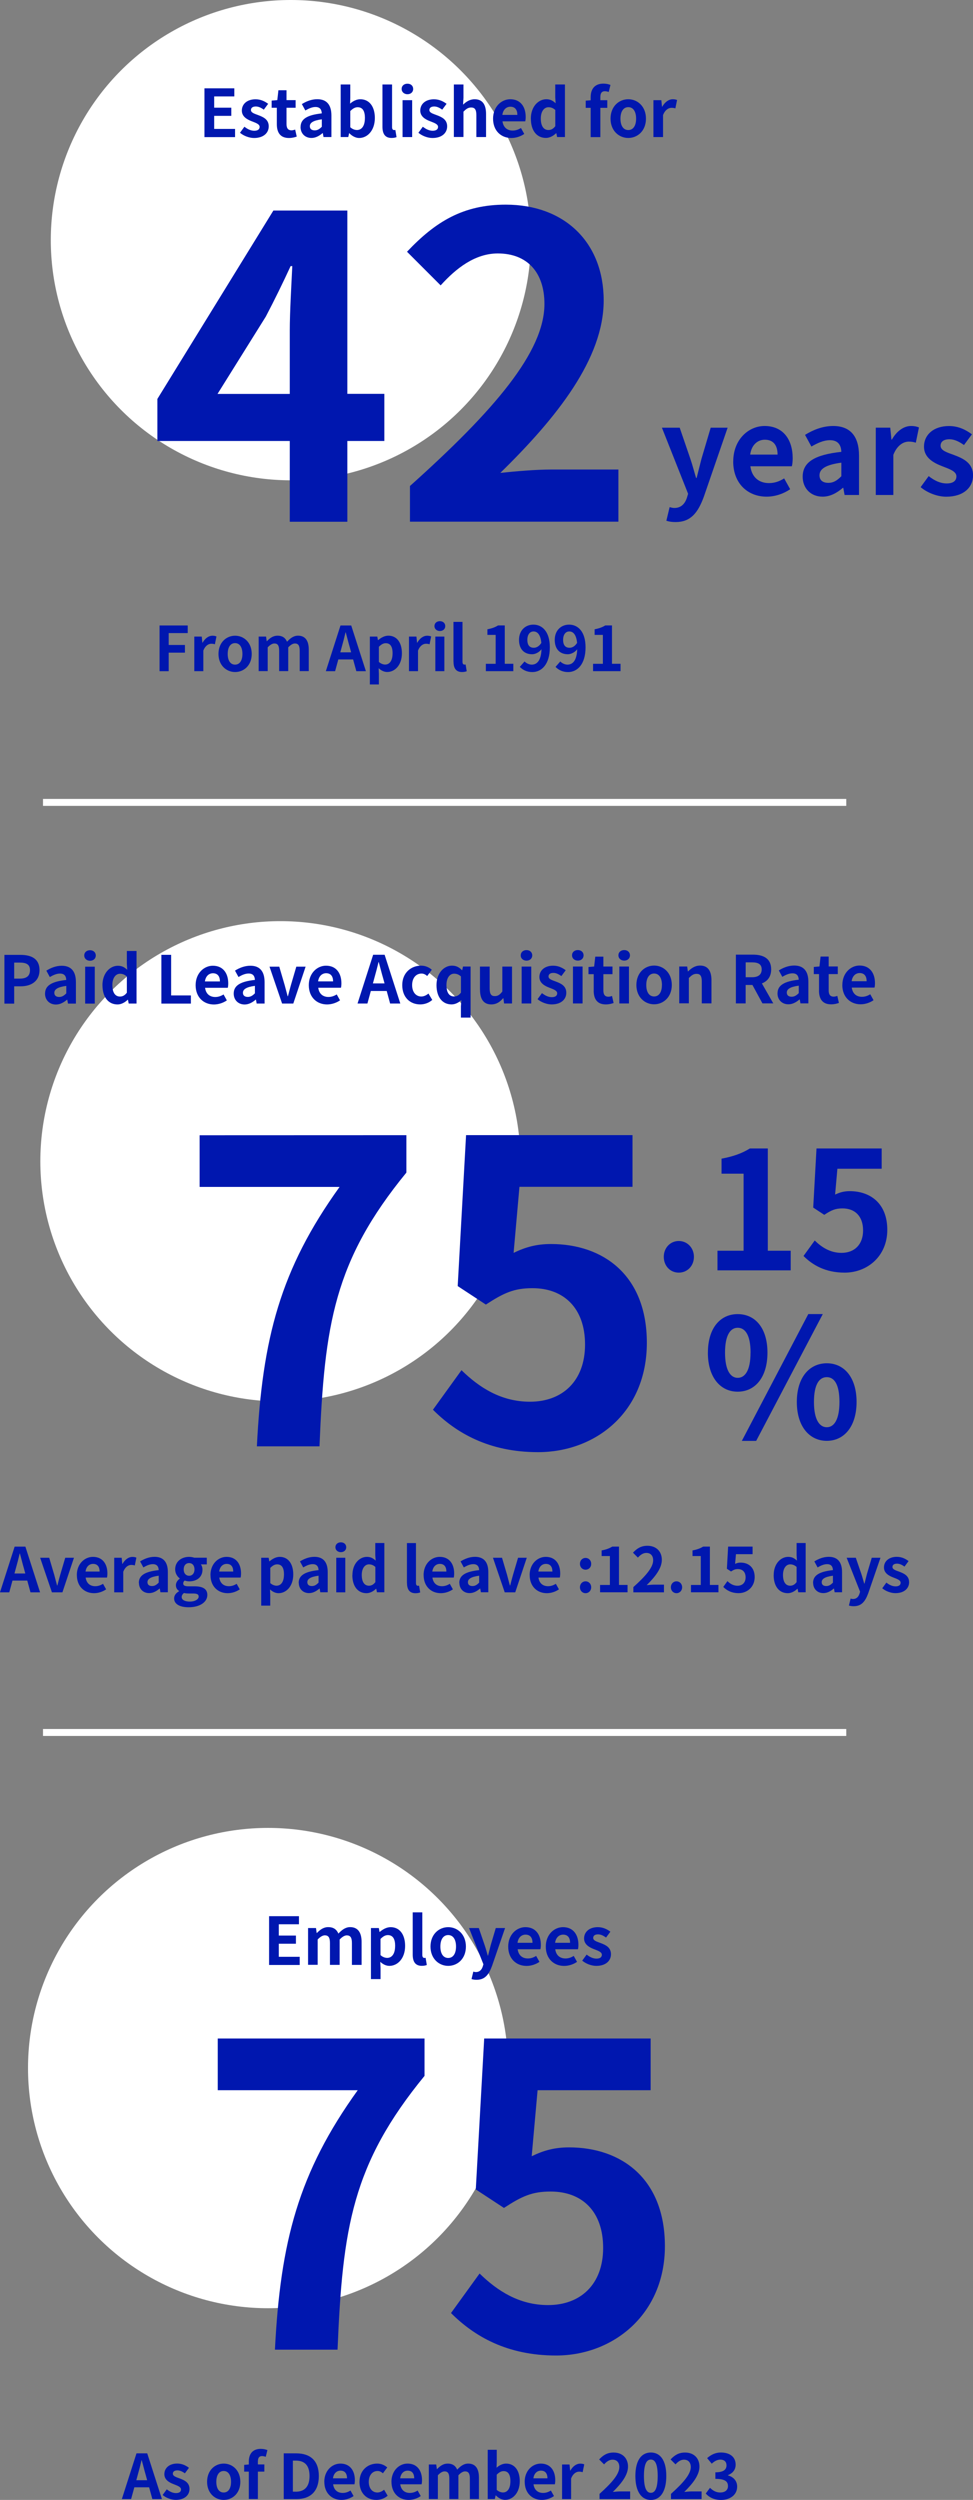 <?xml version="1.0" encoding="UTF-8"?><svg id="_レイヤー_2" xmlns="http://www.w3.org/2000/svg" viewBox="0 0 251.13 644.88"><rect x="0" y="0" width="251.13" height="644.88" fill="#808080" stroke="none"/><defs><style>.cls-1{fill:none;stroke:#fff;stroke-miterlimit:10;stroke-width:1.79px;}.cls-2{fill:#fff;}.cls-2,.cls-3{stroke-width:0px;}.cls-3{fill:#0017af;}</style></defs><g id="_レイヤー_1-2"><circle class="cls-2" cx="75.06" cy="61.95" r="61.95"/><circle class="cls-2" cx="72.36" cy="299.57" r="61.95"/><path class="cls-3" d="M99.2,113.76h-9.55v20.83h-14.86v-20.83h-34.17v-10.85l29.94-48.6h19.09v47.29h9.55v12.15ZM74.79,101.62v-16.38c0-4.66.43-11.93.65-16.6h-.43c-1.95,4.23-4.12,8.68-6.4,13.02l-12.47,19.96h18.66Z"/><path class="cls-3" d="M105.81,125.37c21.8-19.53,34.71-34.6,34.71-46.97,0-8.14-4.45-13.02-12.04-13.02-5.86,0-10.74,3.8-14.75,8.24l-8.68-8.68c7.38-7.81,14.54-12.15,25.49-12.15,15.19,0,25.27,9.76,25.27,24.73s-12.04,30.16-26.68,44.47c4.01-.43,9.33-.87,13.02-.87h17.46v13.45h-53.8v-9.22Z"/><path class="cls-3" d="M41.19,161.35h7.26v1.96h-4.91v3.07h4.19v1.98h-4.19v4.78h-2.36v-11.79Z"/><path class="cls-3" d="M50.16,164.21h1.91l.16,1.58h.06c.65-1.16,1.61-1.8,2.53-1.8.49,0,.78.08,1.05.19l-.41,2.02c-.3-.1-.56-.14-.92-.14-.7,0-1.55.46-2.06,1.75v5.32h-2.33v-8.92Z"/><path class="cls-3" d="M56.39,168.69c0-2.98,2.05-4.7,4.29-4.7s4.29,1.72,4.29,4.7-2.05,4.67-4.29,4.67-4.29-1.72-4.29-4.67ZM62.57,168.69c0-1.69-.68-2.79-1.9-2.79s-1.9,1.1-1.9,2.79.68,2.76,1.9,2.76,1.9-1.08,1.9-2.76Z"/><path class="cls-3" d="M66.76,164.21h1.91l.16,1.19h.06c.75-.78,1.58-1.42,2.74-1.42,1.27,0,2.02.57,2.45,1.56.81-.86,1.67-1.56,2.84-1.56,1.9,0,2.77,1.34,2.77,3.58v5.56h-2.34v-5.27c0-1.37-.4-1.86-1.24-1.86-.51,0-1.08.33-1.72,1v6.13h-2.34v-5.27c0-1.37-.4-1.86-1.24-1.86-.51,0-1.08.33-1.72,1v6.13h-2.33v-8.92Z"/><path class="cls-3" d="M91.14,170.11h-3.82l-.83,3.03h-2.39l3.78-11.79h2.77l3.79,11.79h-2.47l-.83-3.03ZM90.63,168.28l-.35-1.29c-.37-1.23-.68-2.58-1.04-3.86h-.06c-.3,1.29-.65,2.63-1,3.86l-.35,1.29h2.8Z"/><path class="cls-3" d="M95.47,164.21h1.91l.16.92h.06c.75-.64,1.67-1.15,2.63-1.15,2.2,0,3.5,1.8,3.5,4.54,0,3.06-1.83,4.83-3.79,4.83-.78,0-1.53-.35-2.21-.97l.06,1.47v2.71h-2.33v-12.35ZM101.33,168.56c0-1.7-.54-2.64-1.77-2.64-.61,0-1.15.3-1.77.92v3.92c.57.49,1.15.67,1.62.67,1.08,0,1.91-.92,1.91-2.87Z"/><path class="cls-3" d="M105.57,164.21h1.91l.16,1.58h.06c.65-1.16,1.61-1.8,2.53-1.8.49,0,.78.08,1.05.19l-.41,2.02c-.3-.1-.56-.14-.92-.14-.7,0-1.55.46-2.06,1.75v5.32h-2.33v-8.92Z"/><path class="cls-3" d="M112.13,161.51c0-.76.59-1.27,1.4-1.27s1.39.51,1.39,1.27-.59,1.27-1.39,1.27-1.4-.54-1.4-1.27ZM112.36,164.21h2.33v8.92h-2.33v-8.92Z"/><path class="cls-3" d="M117.04,170.63v-10.21h2.33v10.32c0,.53.25.7.48.7.1,0,.16,0,.32-.03l.29,1.74c-.27.11-.67.21-1.21.21-1.62,0-2.2-1.07-2.2-2.72Z"/><path class="cls-3" d="M125.4,171.24h2.53v-7.46h-2.13v-1.45c1.18-.22,1.99-.53,2.74-.99h1.74v9.89h2.21v1.9h-7.09v-1.9Z"/><path class="cls-3" d="M135.38,170.62c.43.46,1.16.83,1.86.83,1.32,0,2.42-1,2.52-3.97-.61.8-1.61,1.29-2.42,1.29-1.96,0-3.38-1.21-3.38-3.71s1.69-3.93,3.71-3.93c2.23,0,4.24,1.75,4.24,5.85,0,4.46-2.18,6.39-4.52,6.39-1.47,0-2.53-.62-3.23-1.34l1.23-1.4ZM139.72,165.84c-.21-2.15-1.02-2.95-2.02-2.95-.88,0-1.59.72-1.59,2.17s.65,2.04,1.67,2.04c.64,0,1.37-.35,1.94-1.26Z"/><path class="cls-3" d="M144.6,170.62c.43.46,1.16.83,1.86.83,1.32,0,2.42-1,2.52-3.97-.61.8-1.61,1.29-2.42,1.29-1.96,0-3.38-1.21-3.38-3.71s1.69-3.93,3.71-3.93c2.23,0,4.24,1.75,4.24,5.85,0,4.46-2.18,6.39-4.52,6.39-1.47,0-2.53-.62-3.23-1.34l1.23-1.4ZM148.95,165.84c-.21-2.15-1.02-2.95-2.02-2.95-.88,0-1.59.72-1.59,2.17s.65,2.04,1.67,2.04c.64,0,1.37-.35,1.94-1.26Z"/><path class="cls-3" d="M153.07,171.24h2.53v-7.46h-2.13v-1.45c1.18-.22,1.99-.53,2.74-.99h1.74v9.89h2.21v1.9h-7.09v-1.9Z"/><path class="cls-3" d="M52.76,22.78h7.72v2.09h-5.2v2.91h4.42v2.11h-4.42v3.37h5.39v2.11h-7.9v-12.58Z"/><path class="cls-3" d="M61.94,34.25l1.14-1.56c.85.66,1.67,1.04,2.55,1.04.95,0,1.38-.41,1.38-1,0-.71-.99-1.04-1.99-1.43-1.21-.46-2.6-1.19-2.6-2.77,0-1.72,1.39-2.92,3.54-2.92,1.39,0,2.45.58,3.25,1.17l-1.12,1.51c-.68-.48-1.34-.82-2.06-.82-.85,0-1.26.37-1.26.92,0,.7.94.95,1.94,1.33,1.26.48,2.65,1.1,2.65,2.87,0,1.67-1.31,3.01-3.79,3.01-1.27,0-2.69-.56-3.62-1.34Z"/><path class="cls-3" d="M71.45,32.02v-4.22h-1.34v-1.85l1.46-.12.29-2.55h2.09v2.55h2.35v1.97h-2.35v4.22c0,1.09.44,1.6,1.29,1.6.31,0,.68-.1.94-.2l.41,1.82c-.51.17-1.17.36-2.01.36-2.26,0-3.13-1.43-3.13-3.57Z"/><path class="cls-3" d="M77.58,32.77c0-2.04,1.65-3.11,5.47-3.52-.04-.94-.44-1.65-1.62-1.65-.88,0-1.73.39-2.62.9l-.9-1.65c1.12-.7,2.48-1.26,3.98-1.26,2.41,0,3.65,1.44,3.65,4.2v5.56h-2.04l-.19-1.02h-.05c-.83.71-1.79,1.26-2.87,1.26-1.7,0-2.82-1.21-2.82-2.82ZM83.06,32.7v-1.92c-2.31.31-3.09.93-3.09,1.78,0,.75.53,1.07,1.26,1.07s1.24-.34,1.84-.94Z"/><path class="cls-3" d="M90.16,34.35h-.05l-.22,1h-1.96v-13.56h2.48v3.42l-.05,1.53c.75-.68,1.7-1.14,2.63-1.14,2.35,0,3.76,1.92,3.76,4.83,0,3.28-1.96,5.17-4.05,5.17-.85,0-1.77-.44-2.55-1.24ZM94.19,30.48c0-1.82-.58-2.82-1.89-2.82-.65,0-1.22.32-1.89.99v4.18c.6.53,1.22.71,1.73.71,1.16,0,2.04-.99,2.04-3.06Z"/><path class="cls-3" d="M98.71,32.69v-10.9h2.48v11.01c0,.56.27.75.51.75.1,0,.17,0,.34-.03l.31,1.85c-.29.12-.71.22-1.29.22-1.73,0-2.35-1.14-2.35-2.91Z"/><path class="cls-3" d="M103.66,22.95c0-.82.63-1.36,1.5-1.36s1.48.54,1.48,1.36-.63,1.36-1.48,1.36-1.5-.58-1.5-1.36ZM103.9,25.84h2.48v9.52h-2.48v-9.52Z"/><path class="cls-3" d="M107.99,34.25l1.14-1.56c.85.66,1.67,1.04,2.55,1.04.95,0,1.38-.41,1.38-1,0-.71-.99-1.04-1.99-1.43-1.21-.46-2.6-1.19-2.6-2.77,0-1.72,1.39-2.92,3.54-2.92,1.39,0,2.45.58,3.25,1.17l-1.12,1.51c-.68-.48-1.34-.82-2.06-.82-.85,0-1.26.37-1.26.92,0,.7.93.95,1.94,1.33,1.26.48,2.65,1.1,2.65,2.87,0,1.67-1.31,3.01-3.79,3.01-1.28,0-2.69-.56-3.62-1.34Z"/><path class="cls-3" d="M117.14,21.79h2.48v3.42l-.1,1.78c.77-.71,1.7-1.39,2.99-1.39,2.06,0,2.94,1.43,2.94,3.82v5.93h-2.5v-5.63c0-1.46-.41-1.99-1.34-1.99-.78,0-1.28.37-1.99,1.07v6.54h-2.48v-13.56Z"/><path class="cls-3" d="M127.26,30.61c0-3.09,2.16-5.01,4.44-5.01,2.62,0,3.98,1.92,3.98,4.56,0,.46-.05.92-.12,1.14h-5.87c.21,1.56,1.22,2.38,2.63,2.38.78,0,1.46-.24,2.14-.66l.85,1.53c-.94.65-2.14,1.05-3.33,1.05-2.65,0-4.72-1.85-4.72-4.98ZM133.53,29.64c0-1.29-.58-2.11-1.8-2.11-1,0-1.89.71-2.07,2.11h3.88Z"/><path class="cls-3" d="M137.01,30.61c0-3.11,1.94-5.01,3.99-5.01,1.07,0,1.73.41,2.41,1.04l-.1-1.5v-3.35h2.5v13.56h-2.02l-.2-.99h-.05c-.7.68-1.65,1.22-2.63,1.22-2.36,0-3.89-1.87-3.89-4.98ZM143.32,32.55v-4.18c-.58-.53-1.17-.71-1.77-.71-1.07,0-1.97,1.02-1.97,2.92s.71,2.96,1.97,2.96c.66,0,1.22-.27,1.77-.99Z"/><path class="cls-3" d="M157.11,23.73c-.32-.12-.7-.2-1-.2-.75,0-1.16.44-1.16,1.5v.82h1.79v1.97h-1.79v7.55h-2.5v-7.55h-1.28v-1.85l1.28-.1v-.78c0-1.99.92-3.52,3.31-3.52.73,0,1.38.17,1.8.34l-.46,1.84Z"/><path class="cls-3" d="M157.58,30.61c0-3.18,2.19-5.01,4.57-5.01s4.57,1.84,4.57,5.01-2.19,4.98-4.57,4.98-4.57-1.84-4.57-4.98ZM164.18,30.61c0-1.8-.73-2.97-2.02-2.97s-2.02,1.17-2.02,2.97.73,2.94,2.02,2.94,2.02-1.16,2.02-2.94Z"/><path class="cls-3" d="M168.65,25.84h2.04l.17,1.68h.07c.7-1.24,1.72-1.92,2.7-1.92.53,0,.83.08,1.12.2l-.44,2.16c-.32-.1-.6-.15-.99-.15-.75,0-1.65.49-2.19,1.87v5.68h-2.48v-9.52Z"/><path class="cls-3" d="M171.99,134.32l.84-3.5c.31.09.81.22,1.21.22,1.77,0,2.76-1.12,3.25-2.64l.31-1.02-6.76-17.05h4.59l2.76,8.06c.53,1.55.96,3.22,1.46,4.9h.15c.4-1.61.84-3.29,1.24-4.9l2.39-8.06h4.37l-6.17,17.89c-1.52,4.09-3.38,6.45-7.26,6.45-1.02,0-1.71-.12-2.39-.34Z"/><path class="cls-3" d="M189.25,119.04c0-5.64,3.94-9.15,8.09-9.15,4.77,0,7.25,3.5,7.25,8.31,0,.84-.09,1.67-.22,2.08h-10.7c.37,2.85,2.23,4.34,4.81,4.34,1.43,0,2.67-.43,3.91-1.21l1.55,2.79c-1.71,1.18-3.91,1.92-6.08,1.92-4.84,0-8.62-3.38-8.62-9.08ZM200.69,117.27c0-2.36-1.05-3.84-3.29-3.84-1.83,0-3.44,1.3-3.78,3.84h7.07Z"/><path class="cls-3" d="M207.17,122.98c0-3.72,3.01-5.67,9.98-6.42-.06-1.71-.81-3.01-2.95-3.01-1.61,0-3.16.71-4.78,1.64l-1.64-3.01c2.05-1.27,4.53-2.29,7.26-2.29,4.4,0,6.67,2.64,6.67,7.66v10.14h-3.72l-.34-1.86h-.09c-1.52,1.3-3.25,2.29-5.24,2.29-3.1,0-5.15-2.2-5.15-5.15ZM217.15,122.85v-3.5c-4.22.56-5.64,1.71-5.64,3.26,0,1.36.96,1.95,2.29,1.95s2.26-.62,3.35-1.71Z"/><path class="cls-3" d="M226.05,110.32h3.72l.31,3.07h.12c1.27-2.26,3.13-3.5,4.93-3.5.96,0,1.52.16,2.05.37l-.81,3.94c-.59-.19-1.08-.28-1.8-.28-1.37,0-3.01.9-4,3.41v10.36h-4.53v-17.36Z"/><path class="cls-3" d="M237.61,125.67l2.08-2.85c1.55,1.21,3.04,1.89,4.65,1.89,1.74,0,2.51-.74,2.51-1.83,0-1.3-1.8-1.89-3.63-2.6-2.2-.84-4.74-2.17-4.74-5.05,0-3.13,2.54-5.33,6.45-5.33,2.54,0,4.46,1.05,5.92,2.14l-2.05,2.76c-1.24-.87-2.45-1.49-3.75-1.49-1.55,0-2.29.68-2.29,1.67,0,1.27,1.71,1.74,3.54,2.42,2.29.87,4.84,2.02,4.84,5.24,0,3.04-2.39,5.49-6.91,5.49-2.33,0-4.9-1.02-6.6-2.45Z"/><circle class="cls-2" cx="69.18" cy="533.48" r="61.95"/><path class="cls-3" d="M7.04,407.73h-3.82l-.83,3.03H0l3.78-11.79h2.77l3.79,11.79h-2.47l-.83-3.03ZM6.53,405.9l-.35-1.29c-.37-1.23-.68-2.58-1.04-3.86h-.06c-.3,1.29-.65,2.63-1,3.86l-.35,1.29h2.8Z"/><path class="cls-3" d="M10.34,401.84h2.36l1.31,4.44c.22.88.48,1.8.72,2.71h.08c.22-.91.48-1.83.72-2.71l1.31-4.44h2.25l-2.98,8.92h-2.71l-3.04-8.92Z"/><path class="cls-3" d="M19.83,406.31c0-2.9,2.02-4.7,4.16-4.7,2.45,0,3.73,1.8,3.73,4.27,0,.43-.05.86-.11,1.07h-5.5c.19,1.47,1.15,2.23,2.47,2.23.73,0,1.37-.22,2.01-.62l.8,1.43c-.88.61-2.01.99-3.12.99-2.49,0-4.43-1.74-4.43-4.67ZM25.71,405.4c0-1.21-.54-1.98-1.69-1.98-.94,0-1.77.67-1.94,1.98h3.63Z"/><path class="cls-3" d="M29.49,401.84h1.91l.16,1.58h.06c.65-1.16,1.61-1.8,2.53-1.8.49,0,.78.08,1.05.19l-.41,2.02c-.3-.1-.56-.14-.92-.14-.7,0-1.55.46-2.06,1.75v5.32h-2.33v-8.92Z"/><path class="cls-3" d="M35.83,408.33c0-1.91,1.54-2.92,5.13-3.3-.03-.88-.42-1.54-1.51-1.54-.83,0-1.62.37-2.45.84l-.84-1.55c1.05-.65,2.33-1.18,3.73-1.18,2.26,0,3.43,1.35,3.43,3.93v5.21h-1.91l-.17-.96h-.05c-.78.67-1.67,1.18-2.69,1.18-1.59,0-2.64-1.13-2.64-2.64ZM40.96,408.27v-1.8c-2.17.29-2.9.88-2.9,1.67,0,.7.49,1,1.18,1s1.16-.32,1.72-.88Z"/><path class="cls-3" d="M44.94,412.33c0-.75.46-1.39,1.27-1.85v-.08c-.46-.3-.81-.76-.81-1.5,0-.67.46-1.29.99-1.67v-.06c-.61-.45-1.18-1.29-1.18-2.33,0-2.1,1.71-3.23,3.6-3.23.49,0,.97.1,1.34.22h3.22v1.72h-1.53c.24.3.42.8.42,1.35,0,2.01-1.53,3.03-3.44,3.03-.35,0-.76-.08-1.15-.21-.25.21-.38.41-.38.76,0,.48.35.73,1.4.73h1.51c2.15,0,3.31.67,3.31,2.23,0,1.8-1.86,3.17-4.84,3.17-2.1,0-3.73-.72-3.73-2.29ZM51.28,411.86c0-.64-.53-.8-1.48-.8h-1.08c-.54,0-.92-.05-1.24-.13-.4.32-.59.67-.59,1.04,0,.75.83,1.18,2.13,1.18s2.26-.59,2.26-1.29ZM50.2,404.85c0-1.05-.59-1.64-1.39-1.64s-1.4.59-1.4,1.64.62,1.64,1.4,1.64,1.39-.59,1.39-1.64Z"/><path class="cls-3" d="M54.32,406.31c0-2.9,2.02-4.7,4.16-4.7,2.45,0,3.73,1.8,3.73,4.27,0,.43-.05.86-.11,1.07h-5.5c.19,1.47,1.15,2.23,2.47,2.23.73,0,1.37-.22,2.01-.62l.8,1.43c-.88.61-2.01.99-3.12.99-2.49,0-4.43-1.74-4.43-4.67ZM60.2,405.4c0-1.21-.54-1.98-1.69-1.98-.94,0-1.77.67-1.94,1.98h3.63Z"/><path class="cls-3" d="M67.43,401.84h1.91l.16.92h.06c.75-.64,1.67-1.15,2.63-1.15,2.2,0,3.5,1.8,3.5,4.54,0,3.06-1.83,4.83-3.79,4.83-.78,0-1.53-.35-2.21-.97l.06,1.47v2.71h-2.33v-12.35ZM73.3,406.18c0-1.7-.54-2.64-1.77-2.64-.61,0-1.15.3-1.77.92v3.92c.57.49,1.15.67,1.62.67,1.08,0,1.91-.92,1.91-2.87Z"/><path class="cls-3" d="M77.09,408.33c0-1.91,1.54-2.92,5.13-3.3-.03-.88-.42-1.54-1.51-1.54-.83,0-1.62.37-2.45.84l-.84-1.55c1.05-.65,2.33-1.18,3.73-1.18,2.26,0,3.43,1.35,3.43,3.93v5.21h-1.91l-.17-.96h-.05c-.78.67-1.67,1.18-2.69,1.18-1.59,0-2.64-1.13-2.64-2.64ZM82.22,408.27v-1.8c-2.17.29-2.9.88-2.9,1.67,0,.7.49,1,1.18,1s1.16-.32,1.72-.88Z"/><path class="cls-3" d="M86.57,399.13c0-.76.59-1.27,1.4-1.27s1.39.51,1.39,1.27-.59,1.27-1.39,1.27-1.4-.54-1.4-1.27ZM86.79,401.84h2.33v8.92h-2.33v-8.92Z"/><path class="cls-3" d="M90.96,406.31c0-2.92,1.82-4.7,3.74-4.7,1,0,1.62.38,2.26.97l-.1-1.4v-3.14h2.34v12.71h-1.9l-.19-.92h-.05c-.65.64-1.55,1.15-2.47,1.15-2.21,0-3.65-1.75-3.65-4.67ZM96.88,408.13v-3.92c-.54-.49-1.1-.67-1.66-.67-1,0-1.85.96-1.85,2.74s.67,2.77,1.85,2.77c.62,0,1.15-.25,1.66-.92Z"/><path class="cls-3" d="M105.03,408.26v-10.21h2.33v10.32c0,.53.25.7.48.7.1,0,.16,0,.32-.03l.29,1.74c-.27.11-.67.21-1.21.21-1.62,0-2.2-1.07-2.2-2.72Z"/><path class="cls-3" d="M109.33,406.31c0-2.9,2.02-4.7,4.16-4.7,2.45,0,3.73,1.8,3.73,4.27,0,.43-.05.86-.11,1.07h-5.5c.19,1.47,1.15,2.23,2.47,2.23.73,0,1.37-.22,2.01-.62l.8,1.43c-.88.61-2.01.99-3.12.99-2.49,0-4.43-1.74-4.43-4.67ZM115.21,405.4c0-1.21-.54-1.98-1.69-1.98-.94,0-1.77.67-1.94,1.98h3.63Z"/><path class="cls-3" d="M118.54,408.33c0-1.91,1.54-2.92,5.13-3.3-.03-.88-.42-1.54-1.51-1.54-.83,0-1.62.37-2.45.84l-.84-1.55c1.05-.65,2.33-1.18,3.73-1.18,2.26,0,3.43,1.35,3.43,3.93v5.21h-1.91l-.17-.96h-.05c-.78.67-1.67,1.18-2.69,1.18-1.59,0-2.64-1.13-2.64-2.64ZM123.67,408.27v-1.8c-2.17.29-2.9.88-2.9,1.67,0,.7.49,1,1.18,1s1.16-.32,1.72-.88Z"/><path class="cls-3" d="M127.21,401.84h2.36l1.31,4.44c.22.88.48,1.8.72,2.71h.08c.22-.91.48-1.83.72-2.71l1.31-4.44h2.25l-2.98,8.92h-2.71l-3.04-8.92Z"/><path class="cls-3" d="M136.7,406.31c0-2.9,2.02-4.7,4.16-4.7,2.45,0,3.73,1.8,3.73,4.27,0,.43-.05.86-.11,1.07h-5.5c.19,1.47,1.15,2.23,2.47,2.23.73,0,1.37-.22,2.01-.62l.8,1.43c-.88.61-2.01.99-3.12.99-2.49,0-4.43-1.74-4.43-4.67ZM142.58,405.4c0-1.21-.54-1.98-1.69-1.98-.94,0-1.77.67-1.94,1.98h3.63Z"/><path class="cls-3" d="M149.68,403.41c0-.88.62-1.53,1.45-1.53s1.46.65,1.46,1.53-.62,1.51-1.46,1.51-1.45-.65-1.45-1.51ZM149.68,409.45c0-.86.62-1.53,1.45-1.53s1.46.67,1.46,1.53-.62,1.53-1.46,1.53-1.45-.67-1.45-1.53Z"/><path class="cls-3" d="M154.88,408.86h2.53v-7.46h-2.13v-1.45c1.18-.22,1.99-.53,2.74-.99h1.74v9.89h2.21v1.9h-7.09v-1.9Z"/><path class="cls-3" d="M163.48,409.4c3.2-2.87,5.1-5.08,5.1-6.9,0-1.19-.65-1.91-1.77-1.91-.86,0-1.58.56-2.17,1.21l-1.27-1.27c1.08-1.15,2.13-1.78,3.74-1.78,2.23,0,3.71,1.43,3.71,3.63s-1.77,4.43-3.92,6.53c.59-.06,1.37-.13,1.91-.13h2.56v1.98h-7.9v-1.35Z"/><path class="cls-3" d="M173.15,409.45c0-.86.62-1.53,1.45-1.53s1.46.67,1.46,1.53-.62,1.53-1.46,1.53-1.45-.67-1.45-1.53Z"/><path class="cls-3" d="M178.34,408.86h2.53v-7.46h-2.13v-1.45c1.18-.22,1.99-.53,2.74-.99h1.74v9.89h2.21v1.9h-7.09v-1.9Z"/><path class="cls-3" d="M186.67,409.37l1.08-1.5c.67.65,1.5,1.19,2.6,1.19,1.23,0,2.09-.78,2.09-2.17s-.8-2.13-1.99-2.13c-.7,0-1.08.18-1.77.62l-1.07-.7.32-5.72h6.31v1.96h-4.29l-.22,2.5c.46-.22.88-.33,1.42-.33,1.98,0,3.63,1.18,3.63,3.74s-1.94,4.14-4.13,4.14c-1.86,0-3.11-.73-3.98-1.61Z"/><path class="cls-3" d="M199.69,406.31c0-2.92,1.82-4.7,3.74-4.7,1,0,1.62.38,2.26.97l-.09-1.4v-3.14h2.34v12.71h-1.9l-.19-.92h-.05c-.65.64-1.55,1.15-2.47,1.15-2.21,0-3.65-1.75-3.65-4.67ZM205.6,408.13v-3.92c-.54-.49-1.1-.67-1.66-.67-1,0-1.85.96-1.85,2.74s.67,2.77,1.85,2.77c.62,0,1.15-.25,1.66-.92Z"/><path class="cls-3" d="M209.85,408.33c0-1.91,1.54-2.92,5.13-3.3-.03-.88-.42-1.54-1.51-1.54-.83,0-1.62.37-2.45.84l-.84-1.55c1.05-.65,2.33-1.18,3.73-1.18,2.26,0,3.42,1.35,3.42,3.93v5.21h-1.91l-.17-.96h-.05c-.78.67-1.67,1.18-2.69,1.18-1.59,0-2.64-1.13-2.64-2.64ZM214.98,408.27v-1.8c-2.17.29-2.9.88-2.9,1.67,0,.7.49,1,1.18,1s1.16-.32,1.72-.88Z"/><path class="cls-3" d="M219.11,414.17l.43-1.8c.16.05.41.11.62.11.91,0,1.42-.57,1.67-1.35l.16-.53-3.47-8.76h2.36l1.42,4.14c.27.8.49,1.66.75,2.52h.08c.21-.83.43-1.69.64-2.52l1.23-4.14h2.25l-3.17,9.19c-.78,2.1-1.74,3.31-3.73,3.31-.53,0-.88-.06-1.23-.17Z"/><path class="cls-3" d="M227.7,409.72l1.07-1.47c.8.62,1.56.97,2.39.97.89,0,1.29-.38,1.29-.94,0-.67-.92-.97-1.86-1.34-1.13-.43-2.44-1.11-2.44-2.6,0-1.61,1.31-2.74,3.31-2.74,1.31,0,2.29.54,3.04,1.1l-1.05,1.42c-.64-.45-1.26-.76-1.93-.76-.8,0-1.18.35-1.18.86,0,.65.88.89,1.82,1.24,1.18.45,2.48,1.04,2.48,2.69,0,1.56-1.23,2.82-3.55,2.82-1.2,0-2.52-.53-3.39-1.26Z"/><path class="cls-3" d="M92.32,539.19h-36.12v-13.34h53.37v9.65c-18.66,22.78-21.15,39.16-22.45,70.62h-16.16c1.41-27.88,6.07-45.67,21.37-66.93Z"/><path class="cls-3" d="M116.4,596.68l7.38-10.2c4.56,4.45,10.2,8.14,17.68,8.14,8.35,0,14.21-5.32,14.21-14.75s-5.42-14.54-13.56-14.54c-4.77,0-7.38,1.19-12.04,4.23l-7.27-4.77,2.17-38.94h42.96v13.34h-29.18l-1.52,17.03c3.15-1.52,5.97-2.28,9.65-2.28,13.45,0,24.73,8.03,24.73,25.49s-13.23,28.2-28.09,28.2c-12.69,0-21.15-4.99-27.12-10.96Z"/><path class="cls-3" d="M38.49,641.63h-3.82l-.83,3.03h-2.39l3.78-11.79h2.77l3.79,11.79h-2.47l-.83-3.03ZM37.98,639.8l-.35-1.29c-.37-1.23-.68-2.58-1.04-3.86h-.06c-.3,1.29-.65,2.63-1,3.86l-.35,1.29h2.8Z"/><path class="cls-3" d="M41.97,643.62l1.07-1.47c.8.62,1.56.97,2.39.97.89,0,1.29-.38,1.29-.94,0-.67-.92-.97-1.86-1.34-1.13-.43-2.44-1.11-2.44-2.6,0-1.61,1.31-2.74,3.31-2.74,1.31,0,2.29.54,3.04,1.1l-1.05,1.42c-.64-.45-1.26-.76-1.93-.76-.8,0-1.18.35-1.18.86,0,.65.88.89,1.82,1.24,1.18.45,2.48,1.04,2.48,2.69,0,1.56-1.23,2.82-3.55,2.82-1.2,0-2.52-.53-3.39-1.26Z"/><path class="cls-3" d="M53.45,640.21c0-2.98,2.05-4.7,4.29-4.7s4.29,1.72,4.29,4.7-2.05,4.67-4.29,4.67-4.29-1.72-4.29-4.67ZM59.63,640.21c0-1.69-.68-2.79-1.9-2.79s-1.9,1.1-1.9,2.79.68,2.76,1.9,2.76,1.9-1.08,1.9-2.76Z"/><path class="cls-3" d="M68.58,633.76c-.3-.11-.65-.19-.94-.19-.7,0-1.08.41-1.08,1.4v.76h1.67v1.85h-1.67v7.07h-2.34v-7.07h-1.2v-1.74l1.2-.1v-.73c0-1.86.86-3.3,3.11-3.3.69,0,1.29.16,1.69.32l-.43,1.72Z"/><path class="cls-3" d="M73.23,632.87h3.23c3.6,0,5.83,1.86,5.83,5.85s-2.23,5.94-5.7,5.94h-3.36v-11.79ZM76.32,642.76c2.2,0,3.57-1.18,3.57-4.05s-1.37-3.97-3.57-3.97h-.73v8.01h.73Z"/><path class="cls-3" d="M83.7,640.21c0-2.9,2.02-4.7,4.16-4.7,2.45,0,3.73,1.8,3.73,4.27,0,.43-.05.86-.11,1.07h-5.5c.19,1.47,1.15,2.23,2.47,2.23.73,0,1.37-.22,2.01-.62l.8,1.43c-.88.61-2.01.99-3.12.99-2.49,0-4.43-1.74-4.43-4.67ZM89.57,639.31c0-1.21-.54-1.98-1.69-1.98-.94,0-1.77.67-1.94,1.98h3.63Z"/><path class="cls-3" d="M92.79,640.21c0-2.98,2.13-4.7,4.56-4.7,1.1,0,1.94.43,2.6.99l-1.12,1.51c-.45-.38-.86-.59-1.37-.59-1.35,0-2.28,1.1-2.28,2.79s.92,2.76,2.21,2.76c.64,0,1.24-.3,1.74-.72l.92,1.55c-.84.75-1.93,1.08-2.92,1.08-2.47,0-4.35-1.72-4.35-4.67Z"/><path class="cls-3" d="M101.03,640.21c0-2.9,2.02-4.7,4.16-4.7,2.45,0,3.73,1.8,3.73,4.27,0,.43-.05.86-.11,1.07h-5.5c.19,1.47,1.15,2.23,2.47,2.23.73,0,1.37-.22,2.01-.62l.8,1.43c-.88.61-2.01.99-3.12.99-2.49,0-4.43-1.74-4.43-4.67ZM106.91,639.31c0-1.21-.54-1.98-1.69-1.98-.94,0-1.77.67-1.94,1.98h3.63Z"/><path class="cls-3" d="M110.68,635.74h1.91l.16,1.19h.06c.75-.78,1.58-1.42,2.74-1.42,1.27,0,2.02.57,2.45,1.56.81-.86,1.67-1.56,2.84-1.56,1.9,0,2.77,1.34,2.77,3.58v5.56h-2.34v-5.27c0-1.37-.4-1.86-1.24-1.86-.51,0-1.08.33-1.72,1v6.13h-2.34v-5.27c0-1.37-.4-1.86-1.24-1.86-.51,0-1.08.33-1.72,1v6.13h-2.33v-8.92Z"/><path class="cls-3" d="M127.97,643.72h-.05l-.21.94h-1.83v-12.71h2.33v3.2l-.05,1.43c.7-.64,1.59-1.07,2.47-1.07,2.2,0,3.52,1.8,3.52,4.52,0,3.07-1.83,4.84-3.79,4.84-.8,0-1.66-.41-2.39-1.16ZM131.74,640.09c0-1.7-.54-2.64-1.77-2.64-.61,0-1.15.3-1.77.92v3.92c.56.49,1.15.67,1.62.67,1.08,0,1.91-.92,1.91-2.87Z"/><path class="cls-3" d="M135.42,640.21c0-2.9,2.02-4.7,4.16-4.7,2.45,0,3.73,1.8,3.73,4.27,0,.43-.05.86-.11,1.07h-5.5c.19,1.47,1.15,2.23,2.47,2.23.73,0,1.37-.22,2.01-.62l.8,1.43c-.88.61-2.01.99-3.12.99-2.49,0-4.43-1.74-4.43-4.67ZM141.3,639.31c0-1.21-.54-1.98-1.69-1.98-.94,0-1.77.67-1.94,1.98h3.63Z"/><path class="cls-3" d="M145.08,635.74h1.91l.16,1.58h.06c.65-1.16,1.61-1.8,2.53-1.8.49,0,.78.08,1.05.19l-.41,2.02c-.3-.1-.56-.14-.92-.14-.7,0-1.55.46-2.06,1.75v5.32h-2.33v-8.92Z"/><path class="cls-3" d="M154.75,643.31c3.2-2.87,5.1-5.08,5.1-6.9,0-1.19-.65-1.91-1.77-1.91-.86,0-1.58.56-2.17,1.21l-1.27-1.27c1.08-1.15,2.13-1.78,3.74-1.78,2.23,0,3.71,1.43,3.71,3.63s-1.77,4.43-3.92,6.53c.59-.06,1.37-.13,1.91-.13h2.56v1.98h-7.9v-1.35Z"/><path class="cls-3" d="M163.99,638.72c0-4.08,1.59-6.07,4-6.07s3.98,2.01,3.98,6.07-1.59,6.17-3.98,6.17-4-2.1-4-6.17ZM169.75,638.72c0-3.3-.76-4.25-1.77-4.25s-1.78.96-1.78,4.25.76,4.33,1.78,4.33,1.77-1.02,1.77-4.33Z"/><path class="cls-3" d="M173.19,643.31c3.2-2.87,5.1-5.08,5.1-6.9,0-1.19-.65-1.91-1.77-1.91-.86,0-1.58.56-2.17,1.21l-1.27-1.27c1.08-1.15,2.13-1.78,3.74-1.78,2.23,0,3.71,1.43,3.71,3.63s-1.77,4.43-3.92,6.53c.59-.06,1.37-.13,1.91-.13h2.56v1.98h-7.9v-1.35Z"/><path class="cls-3" d="M182.15,643.24l1.1-1.48c.7.69,1.56,1.21,2.63,1.21,1.2,0,2.01-.59,2.01-1.64,0-1.16-.69-1.88-3.25-1.88v-1.69c2.17,0,2.87-.75,2.87-1.8,0-.92-.57-1.47-1.58-1.48-.84.02-1.53.41-2.23,1.05l-1.19-1.43c1.02-.89,2.15-1.45,3.54-1.45,2.28,0,3.82,1.11,3.82,3.14,0,1.27-.72,2.2-1.97,2.69v.08c1.34.37,2.36,1.35,2.36,2.9,0,2.17-1.9,3.43-4.14,3.43-1.86,0-3.12-.7-3.95-1.64Z"/><path class="cls-3" d="M69.44,494.3h7.72v2.09h-5.2v2.91h4.42v2.11h-4.42v3.37h5.39v2.11h-7.9v-12.58Z"/><path class="cls-3" d="M79.52,497.36h2.04l.17,1.27h.07c.8-.83,1.68-1.51,2.92-1.51,1.36,0,2.16.61,2.62,1.67.87-.92,1.79-1.67,3.03-1.67,2.02,0,2.96,1.43,2.96,3.82v5.93h-2.5v-5.63c0-1.46-.42-1.99-1.33-1.99-.54,0-1.16.36-1.84,1.07v6.54h-2.5v-5.63c0-1.46-.42-1.99-1.33-1.99-.54,0-1.16.36-1.84,1.07v6.54h-2.48v-9.52Z"/><path class="cls-3" d="M95.74,497.36h2.04l.17.99h.07c.8-.68,1.78-1.22,2.8-1.22,2.35,0,3.74,1.92,3.74,4.84,0,3.26-1.96,5.15-4.05,5.15-.83,0-1.63-.37-2.36-1.04l.07,1.56v2.89h-2.48v-13.17ZM101.99,502c0-1.82-.58-2.82-1.89-2.82-.65,0-1.22.32-1.89.99v4.18c.61.53,1.22.71,1.73.71,1.16,0,2.04-.99,2.04-3.06Z"/><path class="cls-3" d="M106.52,504.21v-10.9h2.48v11.01c0,.56.27.75.51.75.1,0,.17,0,.34-.03l.31,1.85c-.29.12-.71.22-1.29.22-1.73,0-2.35-1.14-2.35-2.91Z"/><path class="cls-3" d="M111.11,502.14c0-3.18,2.19-5.01,4.57-5.01s4.57,1.84,4.57,5.01-2.19,4.98-4.57,4.98-4.57-1.84-4.57-4.98ZM117.7,502.14c0-1.8-.73-2.97-2.02-2.97s-2.02,1.17-2.02,2.97.73,2.94,2.02,2.94,2.02-1.16,2.02-2.94Z"/><path class="cls-3" d="M121.7,510.52l.46-1.92c.17.05.44.12.66.12.97,0,1.51-.61,1.78-1.45l.17-.56-3.71-9.35h2.52l1.51,4.42c.29.85.53,1.77.8,2.69h.08c.22-.88.46-1.8.68-2.69l1.31-4.42h2.4l-3.38,9.81c-.83,2.24-1.85,3.54-3.98,3.54-.56,0-.93-.07-1.31-.19Z"/><path class="cls-3" d="M131.17,502.14c0-3.09,2.16-5.01,4.44-5.01,2.62,0,3.98,1.92,3.98,4.56,0,.46-.05.92-.12,1.14h-5.86c.2,1.56,1.22,2.38,2.63,2.38.78,0,1.46-.24,2.14-.66l.85,1.53c-.93.65-2.14,1.05-3.33,1.05-2.65,0-4.73-1.85-4.73-4.98ZM137.44,501.17c0-1.29-.58-2.11-1.8-2.11-1,0-1.89.71-2.07,2.11h3.88Z"/><path class="cls-3" d="M140.87,502.14c0-3.09,2.16-5.01,4.44-5.01,2.62,0,3.98,1.92,3.98,4.56,0,.46-.05.92-.12,1.14h-5.86c.2,1.56,1.22,2.38,2.63,2.38.78,0,1.46-.24,2.14-.66l.85,1.53c-.93.65-2.14,1.05-3.33,1.05-2.65,0-4.73-1.85-4.73-4.98ZM147.14,501.17c0-1.29-.58-2.11-1.8-2.11-1,0-1.89.71-2.07,2.11h3.88Z"/><path class="cls-3" d="M150.27,505.77l1.14-1.56c.85.66,1.67,1.04,2.55,1.04.95,0,1.38-.41,1.38-1,0-.71-.99-1.04-1.99-1.43-1.21-.46-2.6-1.19-2.6-2.77,0-1.72,1.39-2.92,3.54-2.92,1.39,0,2.45.58,3.25,1.17l-1.12,1.51c-.68-.48-1.34-.82-2.06-.82-.85,0-1.26.37-1.26.92,0,.7.93.95,1.94,1.33,1.26.48,2.65,1.1,2.65,2.87,0,1.67-1.31,3.01-3.79,3.01-1.27,0-2.69-.56-3.62-1.34Z"/><path class="cls-3" d="M87.64,306.18h-36.12s0-13.33,0-13.33l53.37-.02v9.65c-18.65,22.79-21.14,39.17-22.43,70.62h-16.16c1.4-27.87,6.06-45.66,21.35-66.93Z"/><path class="cls-3" d="M111.74,363.66l7.37-10.2c4.56,4.45,10.2,8.13,17.68,8.13,8.35,0,14.21-5.32,14.21-14.76,0-9.33-5.43-14.53-13.56-14.53-4.77,0-7.38,1.2-12.04,4.23l-7.27-4.77,2.16-38.94h42.96s0,13.33,0,13.33h-29.18s-1.51,17.04-1.51,17.04c3.15-1.52,5.96-2.28,9.65-2.28,13.45,0,24.74,8.02,24.74,25.48,0,17.9-13.23,28.21-28.09,28.21-12.69,0-21.16-4.98-27.12-10.95Z"/><path class="cls-3" d="M1.14,246.32h4.13c2.79,0,4.93.97,4.93,3.94,0,2.87-2.16,4.17-4.86,4.17h-1.68s0,4.47,0,4.47H1.14s0-12.58,0-12.58ZM5.17,252.44c1.73,0,2.57-.73,2.57-2.18s-.92-1.95-2.65-1.95h-1.43s0,4.13,0,4.13h1.51Z"/><path class="cls-3" d="M11.63,256.31c0-2.04,1.65-3.11,5.47-3.52-.03-.94-.44-1.65-1.62-1.65-.88,0-1.73.39-2.62.9l-.9-1.65c1.12-.7,2.48-1.26,3.98-1.26,2.41,0,3.65,1.44,3.65,4.2v5.56s-2.04,0-2.04,0l-.19-1.02h-.05c-.83.71-1.79,1.26-2.87,1.26-1.7,0-2.82-1.21-2.82-2.82ZM17.11,256.24v-1.92c-2.31.31-3.09.94-3.09,1.79,0,.75.53,1.07,1.26,1.07.71,0,1.24-.34,1.84-.94Z"/><path class="cls-3" d="M21.74,246.48c0-.82.63-1.36,1.5-1.36.85,0,1.48.54,1.48,1.36s-.63,1.36-1.48,1.36c-.87,0-1.5-.58-1.5-1.36ZM21.98,249.37h2.48s0,9.52,0,9.52h-2.48s0-9.52,0-9.52Z"/><path class="cls-3" d="M26.44,254.15c0-3.11,1.94-5.02,3.99-5.02,1.07,0,1.73.41,2.41,1.04l-.1-1.5v-3.35s2.5,0,2.5,0v13.56s-2.02,0-2.02,0l-.2-.99h-.05c-.7.68-1.65,1.22-2.63,1.22-2.36,0-3.89-1.87-3.89-4.98ZM32.74,256.08v-4.18c-.58-.53-1.17-.71-1.77-.71-1.07,0-1.97,1.02-1.97,2.92s.71,2.96,1.97,2.96c.66,0,1.22-.27,1.77-.99Z"/><path class="cls-3" d="M41.65,246.31h2.52s0,10.47,0,10.47h5.1s0,2.11,0,2.11h-7.62s0-12.58,0-12.58Z"/><path class="cls-3" d="M50.49,254.14c0-3.09,2.16-5.02,4.44-5.02,2.62,0,3.98,1.92,3.98,4.55,0,.46-.05.92-.12,1.14h-5.86c.2,1.57,1.22,2.38,2.63,2.38.78,0,1.46-.24,2.14-.66l.85,1.53c-.94.65-2.14,1.05-3.33,1.06-2.65,0-4.73-1.85-4.73-4.98ZM56.76,253.17c0-1.29-.58-2.11-1.8-2.11-1,0-1.88.71-2.07,2.11h3.88Z"/><path class="cls-3" d="M60.32,256.3c0-2.04,1.65-3.11,5.47-3.52-.04-.94-.44-1.65-1.62-1.65-.88,0-1.73.39-2.62.9l-.9-1.65c1.12-.7,2.48-1.26,3.98-1.26,2.41,0,3.65,1.44,3.66,4.2v5.56s-2.04,0-2.04,0l-.19-1.02h-.05c-.83.71-1.79,1.26-2.87,1.26-1.7,0-2.82-1.21-2.82-2.82ZM65.79,256.23v-1.92c-2.31.31-3.09.94-3.09,1.79,0,.75.53,1.07,1.26,1.07.71,0,1.24-.34,1.84-.94Z"/><path class="cls-3" d="M69.56,249.36h2.52s1.39,4.74,1.39,4.74c.24.94.51,1.92.77,2.89h.08c.24-.97.51-1.96.77-2.89l1.39-4.74h2.4s-3.18,9.52-3.18,9.52h-2.89s-3.25-9.52-3.25-9.52Z"/><path class="cls-3" d="M79.7,254.13c0-3.09,2.16-5.02,4.44-5.02,2.62,0,3.98,1.92,3.98,4.55,0,.46-.05.92-.12,1.14h-5.86c.2,1.57,1.22,2.38,2.63,2.38.78,0,1.46-.24,2.14-.66l.85,1.53c-.94.65-2.14,1.05-3.33,1.06-2.65,0-4.73-1.85-4.73-4.98ZM85.97,253.16c0-1.29-.58-2.11-1.8-2.11-1,0-1.88.71-2.07,2.11h3.88Z"/><path class="cls-3" d="M99.79,255.64h-4.08s-.88,3.23-.88,3.23h-2.55s4.03-12.58,4.03-12.58h2.96s4.05,12.58,4.05,12.58h-2.63s-.88-3.23-.88-3.23ZM99.25,253.68l-.38-1.38c-.39-1.31-.73-2.75-1.11-4.11h-.07c-.32,1.38-.7,2.8-1.07,4.11l-.37,1.38h2.99Z"/><path class="cls-3" d="M103.82,254.12c0-3.18,2.28-5.02,4.86-5.02,1.17,0,2.07.46,2.77,1.05l-1.19,1.62c-.48-.41-.92-.63-1.46-.63-1.45,0-2.43,1.17-2.43,2.98s.99,2.94,2.36,2.94c.68,0,1.33-.32,1.85-.77l.99,1.65c-.9.8-2.06,1.16-3.11,1.16-2.63,0-4.64-1.83-4.64-4.98Z"/><path class="cls-3" d="M118.97,259.49l.1-1.53c-.64.66-1.58,1.14-2.52,1.14-2.36,0-3.89-1.87-3.89-4.98,0-3.11,1.94-5.02,3.99-5.02,1.05,0,1.82.37,2.58,1.17h.07l.2-.94h1.96s0,13.17,0,13.17h-2.5s0-3.02,0-3.02ZM118.97,256.06v-4.18c-.58-.53-1.18-.71-1.77-.71-1.07,0-1.97,1.02-1.97,2.92,0,1.97.71,2.96,1.97,2.96.66,0,1.22-.27,1.77-.99Z"/><path class="cls-3" d="M123.88,255.29v-5.95s2.5,0,2.5,0v5.63c0,1.48.41,1.99,1.33,1.99.78,0,1.29-.34,1.94-1.19v-6.43s2.5,0,2.5,0v9.52s-2.04,0-2.04,0l-.19-1.36h-.07c-.81.97-1.73,1.6-3.04,1.6-2.04,0-2.92-1.43-2.92-3.81Z"/><path class="cls-3" d="M134.4,246.45c0-.82.63-1.36,1.49-1.36.85,0,1.48.54,1.48,1.36s-.63,1.36-1.48,1.36c-.87,0-1.5-.58-1.5-1.36ZM134.64,249.34h2.48s0,9.52,0,9.52h-2.48s0-9.52,0-9.52Z"/><path class="cls-3" d="M138.74,257.75l1.14-1.56c.85.66,1.67,1.04,2.55,1.04.95,0,1.38-.41,1.38-1,0-.71-.99-1.04-1.99-1.43-1.21-.46-2.6-1.19-2.6-2.77,0-1.72,1.39-2.92,3.54-2.92,1.39,0,2.45.58,3.25,1.17l-1.12,1.51c-.68-.48-1.34-.82-2.06-.82-.85,0-1.26.37-1.26.92,0,.7.94.95,1.94,1.33,1.26.48,2.65,1.1,2.65,2.87,0,1.67-1.31,3.01-3.79,3.01-1.27,0-2.69-.56-3.62-1.34Z"/><path class="cls-3" d="M147.64,246.44c0-.82.63-1.36,1.5-1.36.85,0,1.48.54,1.48,1.36s-.63,1.36-1.48,1.36c-.87,0-1.5-.58-1.5-1.36ZM147.88,249.33h2.48s0,9.52,0,9.52h-2.48s0-9.52,0-9.52Z"/><path class="cls-3" d="M153.24,255.52v-4.22s-1.35,0-1.35,0v-1.85l1.46-.12.29-2.55h2.09s0,2.55,0,2.55h2.35s0,1.97,0,1.97h-2.35s0,4.22,0,4.22c0,1.09.44,1.6,1.29,1.6.31,0,.68-.1.94-.2l.41,1.82c-.51.17-1.17.36-2.01.36-2.26,0-3.13-1.43-3.13-3.57Z"/><path class="cls-3" d="M159.61,246.44c0-.82.63-1.36,1.5-1.36.85,0,1.48.54,1.48,1.36s-.63,1.36-1.48,1.36c-.87,0-1.5-.58-1.5-1.36ZM159.85,249.33h2.48s0,9.52,0,9.52h-2.48s0-9.52,0-9.52Z"/><path class="cls-3" d="M164.25,254.1c0-3.18,2.19-5.02,4.57-5.02,2.38,0,4.57,1.83,4.57,5.01,0,3.14-2.19,4.98-4.57,4.98-2.38,0-4.57-1.83-4.57-4.98ZM170.85,254.1c0-1.8-.73-2.97-2.03-2.97-1.29,0-2.02,1.17-2.02,2.98,0,1.78.73,2.94,2.02,2.94,1.29,0,2.02-1.16,2.02-2.94Z"/><path class="cls-3" d="M175.32,249.32h2.04s.17,1.26.17,1.26h.07c.83-.82,1.8-1.5,3.09-1.5,2.06,0,2.94,1.43,2.94,3.82v5.93s-2.5,0-2.5,0v-5.63c0-1.46-.41-1.99-1.35-1.99-.78,0-1.27.37-1.99,1.07v6.54s-2.48,0-2.48,0v-9.52Z"/><path class="cls-3" d="M196.79,258.84l-2.59-4.76h-1.75s0,4.76,0,4.76h-2.52s0-12.58,0-12.58h4.38c2.63,0,4.73.92,4.73,3.8,0,1.89-.95,3.06-2.4,3.62l2.94,5.15h-2.8ZM192.46,252.09h1.63c1.62,0,2.5-.68,2.5-2.02s-.88-1.82-2.5-1.82h-1.63s0,3.84,0,3.84Z"/><path class="cls-3" d="M200.68,256.25c0-2.04,1.65-3.11,5.47-3.52-.03-.94-.44-1.65-1.62-1.65-.88,0-1.73.39-2.62.9l-.9-1.65c1.12-.7,2.48-1.26,3.98-1.26,2.41,0,3.65,1.44,3.65,4.2v5.56s-2.04,0-2.04,0l-.19-1.02h-.05c-.83.71-1.79,1.26-2.87,1.26-1.7,0-2.82-1.21-2.82-2.82ZM206.16,256.18v-1.92c-2.31.31-3.09.94-3.09,1.79,0,.75.53,1.07,1.26,1.07.71,0,1.24-.34,1.84-.94Z"/><path class="cls-3" d="M211.39,255.5v-4.22s-1.35,0-1.35,0v-1.85l1.46-.12.29-2.55h2.09s0,2.55,0,2.55h2.35s0,1.97,0,1.97h-2.35s0,4.22,0,4.22c0,1.09.44,1.6,1.29,1.6.31,0,.68-.1.94-.2l.41,1.82c-.51.17-1.17.36-2.01.36-2.26,0-3.13-1.43-3.13-3.57Z"/><path class="cls-3" d="M217.41,254.09c0-3.09,2.16-5.02,4.44-5.02,2.62,0,3.98,1.92,3.98,4.55,0,.46-.05.92-.12,1.14h-5.87c.21,1.57,1.22,2.38,2.63,2.38.78,0,1.46-.24,2.14-.66l.85,1.53c-.93.65-2.14,1.05-3.33,1.06-2.65,0-4.73-1.85-4.73-4.98ZM223.68,253.12c0-1.29-.58-2.11-1.8-2.11-1,0-1.89.71-2.07,2.11h3.88Z"/><path class="cls-3" d="M182.71,348.93c0-6.33,3.18-9.94,7.68-9.94,4.55,0,7.69,3.61,7.69,9.94s-3.14,10.07-7.69,10.07c-4.5,0-7.69-3.74-7.69-10.07ZM193.72,348.92c0-4.63-1.45-6.41-3.32-6.41-1.83,0-3.27,1.79-3.27,6.42,0,4.63,1.45,6.5,3.27,6.5,1.87,0,3.31-1.87,3.31-6.5ZM208.62,338.98h3.74s-17.19,32.71-17.19,32.71h-3.7s17.15-32.71,17.15-32.71ZM205.66,361.66c0-6.33,3.23-9.98,7.73-9.99,4.5,0,7.69,3.65,7.69,9.98,0,6.29-3.18,10.03-7.69,10.03-4.5,0-7.73-3.74-7.73-10.02ZM216.66,361.66c0-4.67-1.4-6.41-3.27-6.41s-3.31,1.74-3.31,6.42c0,4.59,1.45,6.5,3.31,6.5s3.27-1.91,3.27-6.5Z"/><path class="cls-3" d="M171.32,324.21c0-2.29,1.66-4.08,3.87-4.08s3.91,1.78,3.91,4.08-1.66,4.08-3.91,4.08-3.87-1.78-3.87-4.08Z"/><path class="cls-3" d="M185.17,322.64h6.75v-19.88h-5.69v-3.87c3.14-.59,5.31-1.4,7.31-2.63h4.63v26.38h5.91v5.06h-18.9v-5.06Z"/><path class="cls-3" d="M207.39,323.99l2.89-3.99c1.78,1.74,3.99,3.19,6.92,3.19,3.27,0,5.56-2.08,5.56-5.78s-2.12-5.69-5.31-5.69c-1.87,0-2.89.47-4.71,1.66l-2.85-1.87.85-15.25h16.82v5.23h-11.43l-.59,6.67c1.23-.59,2.34-.89,3.78-.89,5.27,0,9.69,3.14,9.69,9.98s-5.18,11.04-11,11.04c-4.97,0-8.28-1.95-10.62-4.29Z"/><line class="cls-1" x1="218.42" y1="206.99" x2="11.1" y2="206.99"/><line class="cls-1" x1="218.42" y1="446.91" x2="11.1" y2="446.91"/></g></svg>